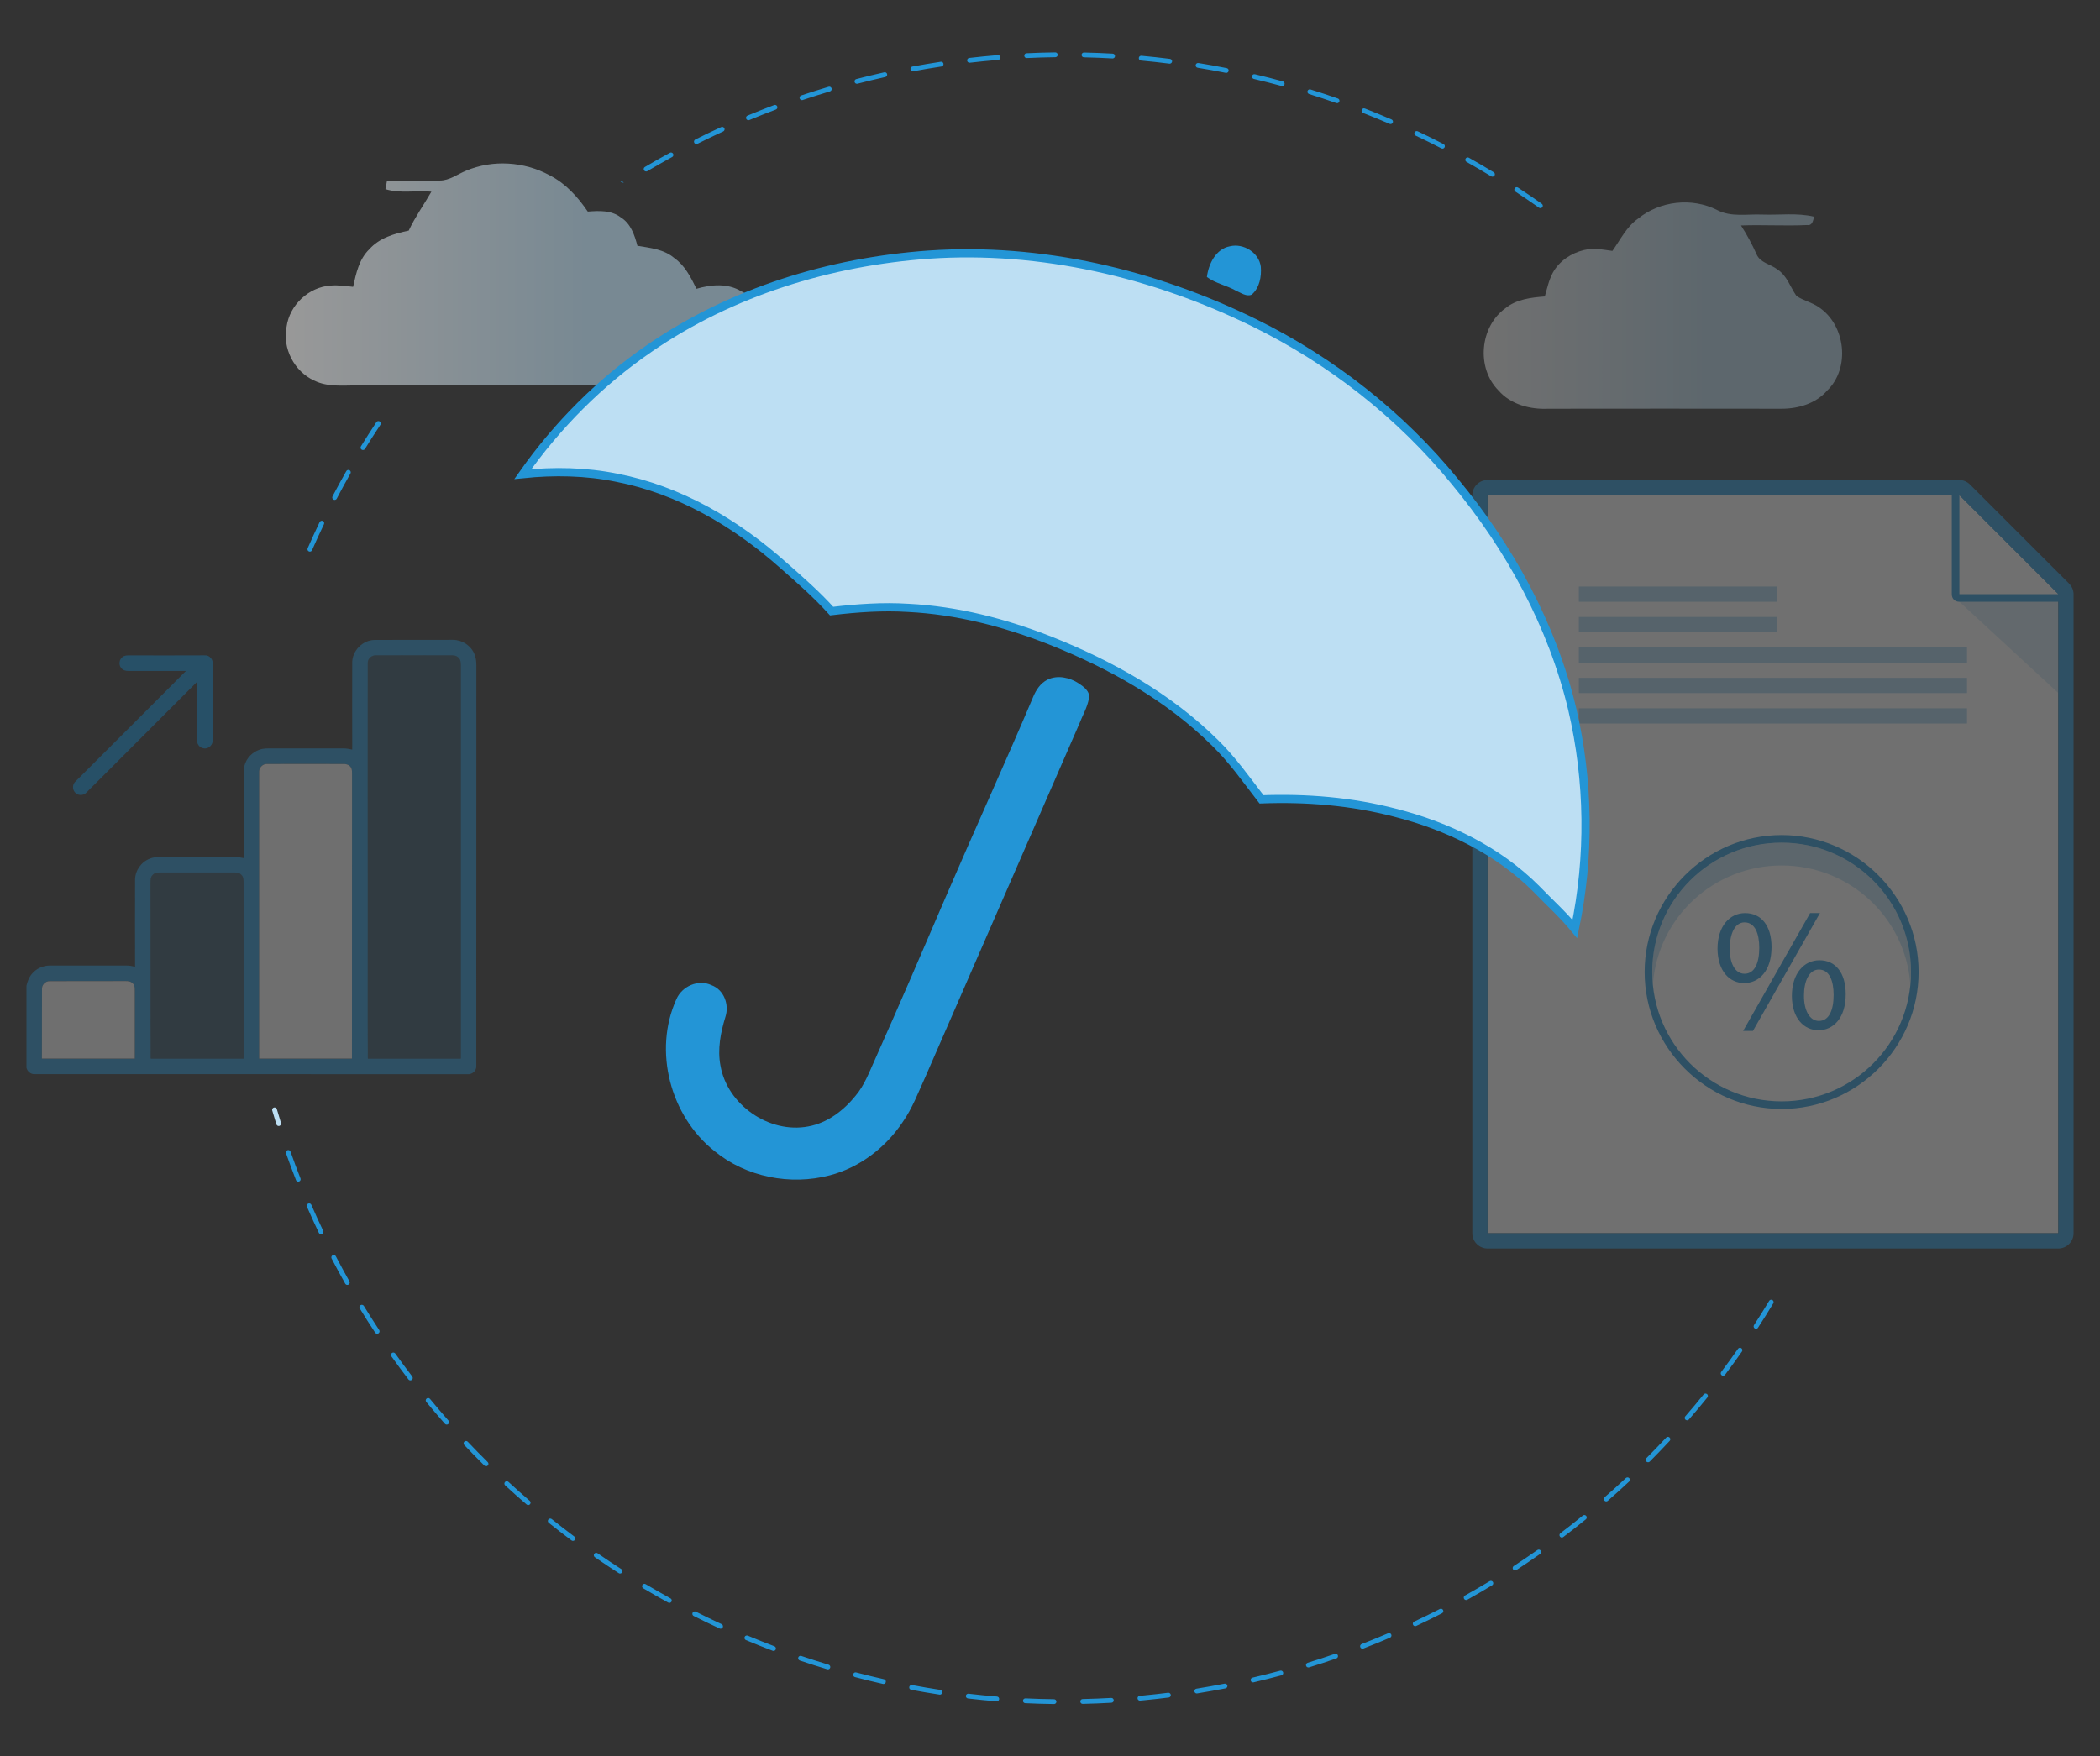 <?xml version="1.0" encoding="utf-8"?>
<!-- Generator: Adobe Illustrator 16.0.0, SVG Export Plug-In . SVG Version: 6.00 Build 0)  -->
<!DOCTYPE svg PUBLIC "-//W3C//DTD SVG 1.1//EN" "http://www.w3.org/Graphics/SVG/1.1/DTD/svg11.dtd">
<svg version="1.1" id="art" xmlns="http://www.w3.org/2000/svg" xmlns:xlink="http://www.w3.org/1999/xlink" x="0px" y="0px"
	 width="512px" height="428.336px" viewBox="0 0 512 428.336" enable-background="new 0 0 512 428.336" xml:space="preserve">
<rect x="0" y="0" width="512" height="428.336" fill="#333333" stroke="none"/>
<g>
	<g opacity="0.3">
		<g>
			<polygon fill="#FFFFFF" points="501.84,300.764 362.672,300.764 362.672,120.774 477.719,120.774 501.84,144.897 			"/>
			<path fill="#2395D6" d="M477.719,120.774l24.122,24.122v155.865H362.673V120.774H477.719 M477.719,117.063H362.672
				c-2.04,0-3.708,1.67-3.708,3.712v179.988c0,2.042,1.669,3.71,3.708,3.71H501.84c2.039,0,3.713-1.668,3.713-3.71V144.897
				c0-0.931-0.375-1.854-1.112-2.599l-24.122-24.123C479.573,117.436,478.647,117.063,477.719,117.063L477.719,117.063z"/>
		</g>
		<polygon opacity="0.2" fill="#2395D6" enable-background="new    " points="477.719,146.751 501.84,146.751 501.84,169.019 		"/>
		<g>
			<polygon fill="#FFFFFF" points="501.84,144.897 477.719,144.897 477.719,120.774 			"/>
			<path fill="#2395D6" d="M477.719,120.774l24.122,24.122h-24.122V120.774 M477.719,118.919c-0.184,0-0.551,0-0.742,0.187
				c-0.74,0.371-1.111,0.926-1.111,1.671v24.121c0,1.113,0.745,1.856,1.855,1.856h24.122c0.741,0,1.483-0.375,1.671-1.113
				c0.367-0.742,0.182-1.487-0.371-2.042l-24.124-24.125C478.647,119.106,478.273,118.919,477.719,118.919L477.719,118.919z"/>
		</g>
		<g>
			<circle fill="#FFFFFF" cx="434.379" cy="237.043" r="31.545"/>
			<path fill="#2395D6" d="M434.379,205.499c17.442,0,31.543,14.104,31.543,31.544c0,17.447-14.101,31.547-31.543,31.547
				c-17.447,0-31.547-14.104-31.547-31.547C402.832,219.603,416.932,205.499,434.379,205.499 M434.379,203.645
				c-18.376,0-33.401,15.028-33.401,33.398c0,18.373,15.025,33.4,33.401,33.4c18.371,0,33.397-15.027,33.397-33.4
				C467.776,218.673,452.75,203.645,434.379,203.645L434.379,203.645z"/>
		</g>
		<g opacity="0.3">
			<path fill="#2395D6" d="M434.379,211.067c16.512,0,30.06,12.617,31.354,28.76c0-0.928,0.184-1.856,0.184-2.784
				c0-17.44-14.101-31.544-31.544-31.544c-17.447,0-31.544,14.104-31.544,31.544c0,0.933,0,1.857,0.18,2.784
				C404.315,223.686,417.862,211.067,434.379,211.067z"/>
		</g>
		<rect x="384.936" y="143.04" opacity="0.4" fill="#2395D6" enable-background="new    " width="48.247" height="3.712"/>
		<rect x="384.936" y="150.46" opacity="0.4" fill="#2395D6" enable-background="new    " width="48.247" height="3.712"/>
		<rect x="384.936" y="157.882" opacity="0.4" fill="#2395D6" enable-background="new    " width="94.639" height="3.712"/>
		<rect x="384.936" y="165.307" opacity="0.4" fill="#2395D6" enable-background="new    " width="94.639" height="3.712"/>
		<rect x="384.936" y="172.731" opacity="0.4" fill="#2395D6" enable-background="new    " width="94.639" height="3.709"/>
		<g>
			<path fill="#2395D6" d="M431.918,230.971c0,5.86-3.079,8.77-6.671,8.77c-3.462,0-6.456-2.781-6.499-8.383
				c0-5.56,3.037-8.68,6.712-8.68C429.351,222.678,431.918,225.669,431.918,230.971z M421.741,231.229
				c-0.085,3.549,1.239,6.242,3.59,6.242c2.481,0,3.593-2.651,3.593-6.327c0-3.379-0.982-6.202-3.593-6.202
				C422.981,224.941,421.741,227.724,421.741,231.229z M424.991,251.409l16.334-28.731h2.394l-16.334,28.731H424.991z
				 M450.005,242.475c0,5.857-3.077,8.768-6.629,8.768c-3.462,0-6.456-2.78-6.499-8.34c0-5.603,3.037-8.726,6.714-8.726
				C447.483,234.177,450.005,237.171,450.005,242.475z M439.828,242.731c-0.042,3.549,1.327,6.245,3.633,6.245
				c2.482,0,3.594-2.653,3.594-6.331c0-3.377-0.983-6.199-3.594-6.199C441.112,236.445,439.828,239.223,439.828,242.731z"/>
		</g>
	</g>
	
		<linearGradient id="SVGID_1_" gradientUnits="userSpaceOnUse" x1="362.242" y1="361.303" x2="449.631" y2="361.303" gradientTransform="matrix(1 0 0 -1 -0.5 435.836)">
		<stop  offset="0" style="stop-color:#FFFFFF"/>
		<stop  offset="0.635" style="stop-color:#BDDFF3"/>
	</linearGradient>
	<path opacity="0.3" fill="url(#SVGID_1_)" enable-background="new    " d="M399.378,53.313c5.321-4.329,13.146-5.216,19.299-2.086
		c3.392,1.773,7.302,0.939,10.953,1.096c4.226,0.156,8.502-0.47,12.675,0.521c-0.261,0.938-0.417,2.242-1.72,2.033
		c-5.373,0.261-10.745-0.103-16.118,0.104c1.461,2.243,2.712,4.59,3.809,7.042c0.886,2.086,3.441,2.399,5.11,3.704
		c2.295,1.513,3.077,4.224,4.59,6.416c1.669,1.2,3.808,1.565,5.529,2.816c6.468,4.329,7.667,14.813,1.982,20.29
		c-2.766,3.181-7.042,4.433-11.111,4.433c-18.985,0-37.971-0.052-56.905,0c-4.434,0.209-9.18-1.043-12.152-4.485
		c-5.426-5.477-4.538-15.544,1.721-20.03c2.66-2.19,6.259-2.608,9.597-2.869c0.573-1.982,0.991-4.016,1.982-5.842
		c1.564-2.817,4.484-4.746,7.563-5.476c2.295-0.575,4.643-0.105,6.938,0.208C395.049,58.477,396.562,55.294,399.378,53.313
		L399.378,53.313z"/>
	
		<linearGradient id="SVGID_2_" gradientUnits="userSpaceOnUse" x1="70.153" y1="368.891" x2="187.618" y2="368.891" gradientTransform="matrix(1 0 0 -1 -0.5 435.836)">
		<stop  offset="0" style="stop-color:#FFFFFF"/>
		<stop  offset="0.635" style="stop-color:#BDDFF3"/>
	</linearGradient>
	<path opacity="0.5" fill="url(#SVGID_2_)" enable-background="new    " d="M113.627,41.633c6.52-2.764,14.188-2.242,20.342,1.096
		c3.912,1.982,6.886,5.268,9.337,8.867c2.712-0.208,5.737-0.365,8.032,1.408c2.452,1.513,3.391,4.329,4.068,6.937
		c3.129,0.521,6.468,0.835,8.971,2.973c2.608,1.825,4.069,4.746,5.424,7.511c3.601-1.043,7.615-1.408,10.955,0.626
		c5.477,2.712,7.824,9.858,5.424,15.439c-1.513,3.703-4.956,6.572-8.866,7.25c-2.87,0.469-5.738,0.208-8.607,0.26
		c-27.123,0-54.246,0-81.369,0c-3.599-0.052-7.407,0.47-10.745-1.2c-4.851-2.19-7.771-7.875-6.728-13.091
		c0.729-5.321,5.373-9.702,10.745-10.067c1.825-0.156,3.649,0.104,5.477,0.313c0.73-3.287,1.46-6.782,3.964-9.18
		c2.451-2.765,6.104-3.808,9.597-4.538c1.565-3.339,3.704-6.312,5.529-9.494c-3.703-0.365-7.562,0.521-11.214-0.626
		c0.156-0.626,0.261-1.252,0.365-1.93c4.276-0.365,8.606,0,12.884-0.157C109.611,44.034,111.541,42.468,113.627,41.633
		L113.627,41.633z"/>
	<path fill="#2395D6" d="M278.998,414.63l-1.021,0.096c-0.322,0.03-0.605-0.204-0.636-0.53c-0.031-0.32,0.206-0.604,0.526-0.636l0,0
		l1.019-0.096c1.984-0.19,3.975-0.412,5.913-0.656c0.291-0.031,0.614,0.186,0.652,0.507c0.041,0.322-0.188,0.612-0.504,0.653
		C282.995,414.215,280.993,414.438,278.998,414.63z M271.01,415.241c-0.007,0.001-0.015,0.002-0.021,0.002
		c-2.331,0.134-4.688,0.225-7.003,0.28c-0.325,0.007-0.592-0.25-0.6-0.575c-0.008-0.322,0.235-0.589,0.571-0.599
		c2.305-0.053,4.648-0.144,6.964-0.275c0.322-0.02,0.598,0.229,0.615,0.552C271.557,414.942,271.322,415.211,271.01,415.241z
		 M291.844,412.98c-0.303,0.029-0.582-0.186-0.631-0.491c-0.053-0.32,0.165-0.618,0.484-0.671c2.279-0.368,4.589-0.777,6.86-1.227
		c0.313-0.052,0.622,0.143,0.687,0.459c0.062,0.32-0.145,0.627-0.462,0.689c-2.285,0.447-4.603,0.861-6.896,1.232
		C291.869,412.978,291.858,412.979,291.844,412.98z M257.037,415.558c-0.021,0.002-0.042,0.001-0.064,0.002
		c-2.322-0.028-4.679-0.1-7.005-0.209c-0.323-0.017-0.573-0.288-0.557-0.61c0.014-0.322,0.278-0.565,0.61-0.559
		c2.313,0.108,4.654,0.181,6.964,0.207c0.323,0.005,0.583,0.27,0.579,0.592C257.563,415.281,257.333,415.529,257.037,415.558z
		 M305.555,410.281c-0.287,0.027-0.556-0.16-0.626-0.45c-0.071-0.314,0.125-0.631,0.439-0.703c2.269-0.531,4.54-1.104,6.756-1.697
		c0.307-0.082,0.634,0.098,0.718,0.41c0.085,0.313-0.1,0.635-0.412,0.718c-2.227,0.603-4.513,1.178-6.795,1.708
		C305.609,410.275,305.582,410.278,305.555,410.281z M243.081,414.898c-0.035,0.003-0.069,0.005-0.105,0.001
		c-2.323-0.19-4.672-0.424-6.976-0.694c-0.319-0.036-0.55-0.326-0.513-0.648c0.039-0.32,0.328-0.55,0.648-0.513
		c2.291,0.268,4.625,0.502,6.935,0.69c0.32,0.024,0.562,0.309,0.534,0.632C243.581,414.651,243.354,414.873,243.081,414.898z
		 M319.047,406.637c-0.272,0.026-0.532-0.139-0.614-0.41c-0.097-0.309,0.079-0.637,0.389-0.729c2.193-0.677,4.423-1.402,6.622-2.169
		c0.316-0.1,0.639,0.06,0.744,0.359c0.104,0.307-0.057,0.641-0.36,0.746c-2.212,0.769-4.452,1.501-6.663,2.181
		C319.125,406.626,319.086,406.633,319.047,406.637z M229.2,413.271c-0.048,0.005-0.096,0.004-0.146-0.007
		c-2.306-0.352-4.63-0.749-6.909-1.177c-0.316-0.062-0.525-0.366-0.466-0.686c0.062-0.318,0.368-0.527,0.685-0.467
		c2.266,0.428,4.577,0.822,6.87,1.174c0.319,0.051,0.537,0.35,0.488,0.671C229.679,413.048,229.46,413.245,229.2,413.271z
		 M332.25,402.059c-0.255,0.023-0.504-0.121-0.601-0.371c-0.119-0.302,0.03-0.643,0.333-0.756c2.151-0.83,4.322-1.717,6.457-2.629
		c0.294-0.121,0.642,0.012,0.766,0.311c0.127,0.297-0.011,0.642-0.307,0.767c-2.145,0.916-4.327,1.808-6.494,2.642
		C332.355,402.041,332.302,402.052,332.25,402.059z M215.45,410.669c-0.062,0.007-0.122,0.001-0.185-0.011
		c-2.276-0.514-4.571-1.074-6.826-1.67c-0.313-0.081-0.5-0.401-0.417-0.712c0.083-0.314,0.406-0.506,0.715-0.419
		c2.241,0.591,4.523,1.146,6.785,1.657c0.315,0.071,0.514,0.388,0.442,0.699C215.906,410.469,215.692,410.646,215.45,410.669z
		 M345.098,396.564c-0.239,0.022-0.477-0.104-0.586-0.332c-0.139-0.291-0.012-0.643,0.281-0.777c2.101-0.987,4.208-2.021,6.253-3.07
		c0.287-0.145,0.641-0.033,0.79,0.252c0.143,0.289,0.034,0.641-0.255,0.792c-2.057,1.054-4.175,2.095-6.291,3.087
		C345.227,396.542,345.166,396.561,345.098,396.564z M201.902,407.107c-0.073,0.007-0.148-0.003-0.224-0.024
		c-2.237-0.673-4.489-1.396-6.688-2.142c-0.307-0.104-0.468-0.436-0.365-0.74c0.102-0.305,0.433-0.471,0.743-0.364
		c2.185,0.741,4.423,1.458,6.647,2.129c0.31,0.092,0.484,0.42,0.393,0.729C202.336,406.927,202.133,407.085,201.902,407.107z
		 M357.516,390.195c-0.224,0.021-0.448-0.09-0.566-0.299c-0.158-0.28-0.056-0.639,0.225-0.797c2.009-1.119,4.028-2.293,6.01-3.49
		c0.275-0.164,0.636-0.08,0.804,0.197c0.168,0.275,0.075,0.637-0.199,0.803c-1.992,1.203-4.025,2.387-6.043,3.515
		C357.673,390.164,357.594,390.188,357.516,390.195z M188.644,402.604c-0.086,0.008-0.175-0.002-0.262-0.037
		c-2.187-0.828-4.379-1.703-6.519-2.602c-0.3-0.126-0.439-0.469-0.313-0.77c0.126-0.297,0.469-0.433,0.767-0.313
		c2.129,0.896,4.309,1.768,6.479,2.59c0.303,0.116,0.456,0.452,0.34,0.754C189.054,402.443,188.861,402.581,188.644,402.604z
		 M369.445,382.982c-0.209,0.021-0.426-0.074-0.547-0.264c-0.178-0.271-0.101-0.634,0.17-0.813c1.928-1.256,3.861-2.566,5.756-3.901
		c0.264-0.183,0.63-0.124,0.814,0.142c0.188,0.265,0.123,0.629-0.142,0.816c-1.902,1.339-3.848,2.659-5.788,3.928
		C369.626,382.941,369.535,382.975,369.445,382.982z M175.742,397.188c-0.101,0.01-0.202-0.004-0.299-0.051
		c-2.119-0.978-4.246-2.004-6.319-3.051c-0.291-0.145-0.405-0.496-0.259-0.787c0.143-0.288,0.497-0.4,0.784-0.258
		c2.063,1.041,4.178,2.059,6.282,3.034c0.293,0.133,0.42,0.483,0.286,0.776C176.129,397.045,175.942,397.169,175.742,397.188z
		 M380.846,374.951c-0.194,0.02-0.395-0.063-0.521-0.232c-0.193-0.258-0.145-0.624,0.114-0.818c1.841-1.396,3.685-2.842,5.471-4.297
		c0.253-0.203,0.62-0.168,0.823,0.084c0.204,0.25,0.168,0.621-0.081,0.822c-1.801,1.465-3.654,2.919-5.508,4.324
		C381.055,374.902,380.951,374.941,380.846,374.951z M163.253,390.887c-0.113,0.01-0.23-0.013-0.338-0.07
		c-2.029-1.112-4.077-2.283-6.088-3.479c-0.278-0.167-0.37-0.524-0.204-0.801c0.166-0.279,0.521-0.374,0.8-0.204
		c2,1.191,4.038,2.354,6.055,3.463c0.283,0.154,0.388,0.512,0.231,0.795C163.612,390.762,163.436,390.868,163.253,390.887z
		 M391.676,366.143c-0.183,0.018-0.369-0.049-0.497-0.199c-0.213-0.241-0.186-0.61,0.056-0.823c1.751-1.528,3.486-3.099,5.163-4.669
		c0.235-0.219,0.605-0.209,0.827,0.027c0.223,0.233,0.208,0.605-0.029,0.825c-1.688,1.58-3.435,3.16-5.196,4.694
		C391.907,366.083,391.793,366.131,391.676,366.143z M151.233,383.734c-0.126,0.013-0.256-0.018-0.372-0.088
		c-1.956-1.258-3.918-2.569-5.831-3.896c-0.266-0.182-0.333-0.547-0.148-0.813c0.185-0.265,0.549-0.332,0.815-0.146
		c1.9,1.318,3.851,2.623,5.798,3.874c0.271,0.173,0.349,0.534,0.176,0.808C151.57,383.626,151.406,383.718,151.233,383.734z
		 M401.868,356.6c-0.167,0.017-0.338-0.039-0.468-0.166c-0.229-0.229-0.229-0.601-0.002-0.83c1.627-1.629,3.25-3.313,4.829-5.013
		c0.223-0.239,0.59-0.252,0.823-0.03c0.238,0.221,0.254,0.59,0.032,0.825c-1.586,1.71-3.223,3.405-4.856,5.048
		C402.128,356.529,402.001,356.588,401.868,356.6z M139.742,375.771c-0.141,0.014-0.285-0.022-0.405-0.112
		c-1.859-1.388-3.724-2.828-5.547-4.288c-0.252-0.201-0.293-0.566-0.09-0.819c0.2-0.252,0.568-0.296,0.821-0.093
		c1.81,1.45,3.667,2.885,5.514,4.262c0.26,0.194,0.313,0.563,0.12,0.819C140.053,375.676,139.901,375.756,139.742,375.771z
		 M411.383,346.372c-0.151,0.014-0.31-0.033-0.437-0.14c-0.245-0.215-0.272-0.582-0.058-0.828c1.525-1.758,3.031-3.553,4.475-5.342
		c0.205-0.25,0.57-0.287,0.822-0.084c0.25,0.203,0.288,0.571,0.085,0.822c-1.452,1.794-2.966,3.604-4.5,5.37
		C411.666,346.289,411.525,346.357,411.383,346.372z M128.833,367.036c-0.151,0.015-0.311-0.033-0.438-0.14
		c-1.757-1.51-3.519-3.078-5.233-4.658c-0.237-0.223-0.253-0.59-0.034-0.827c0.218-0.237,0.588-0.254,0.827-0.032
		c1.706,1.572,3.457,3.128,5.206,4.631c0.245,0.213,0.271,0.579,0.062,0.823C129.12,366.952,128.977,367.021,128.833,367.036z
		 M420.172,335.504c-0.142,0.014-0.289-0.021-0.408-0.115c-0.258-0.193-0.312-0.562-0.113-0.816c1.392-1.85,2.77-3.748,4.094-5.643
		c0.187-0.262,0.55-0.328,0.813-0.145c0.266,0.188,0.329,0.552,0.146,0.816c-1.336,1.904-2.722,3.812-4.12,5.67
		C420.481,335.41,420.326,335.49,420.172,335.504z M118.558,357.566c-0.166,0.017-0.339-0.039-0.468-0.166
		c-1.652-1.633-3.301-3.315-4.896-5.006c-0.224-0.233-0.214-0.607,0.022-0.826c0.236-0.224,0.606-0.211,0.827,0.024
		c1.588,1.679,3.227,3.354,4.872,4.978c0.229,0.229,0.229,0.597,0.004,0.826C118.819,357.498,118.69,357.554,118.558,357.566z
		 M428.187,324.054c-0.125,0.013-0.256-0.016-0.375-0.092c-0.268-0.174-0.344-0.539-0.172-0.808c1.255-1.93,2.497-3.918,3.698-5.913
		c0.169-0.275,0.525-0.366,0.801-0.196c0.279,0.164,0.366,0.521,0.201,0.801c-1.208,2.006-2.458,4.006-3.72,5.944
		C428.521,323.945,428.359,324.038,428.187,324.054z M108.967,347.417c-0.181,0.019-0.368-0.05-0.495-0.197
		c-1.547-1.754-3.073-3.546-4.54-5.333c-0.206-0.251-0.169-0.619,0.08-0.822c0.249-0.209,0.619-0.172,0.824,0.078
		c1.457,1.775,2.975,3.559,4.513,5.303c0.214,0.242,0.191,0.611-0.052,0.824C109.201,347.357,109.082,347.404,108.967,347.417z
		 M100.103,336.628c-0.194,0.019-0.395-0.063-0.521-0.226c-1.407-1.838-2.805-3.734-4.158-5.635
		c-0.186-0.264-0.124-0.627,0.137-0.816c0.265-0.186,0.63-0.126,0.816,0.139c1.343,1.889,2.733,3.773,4.132,5.6
		c0.196,0.26,0.147,0.627-0.106,0.822C100.309,336.579,100.207,336.617,100.103,336.628z M92.011,325.258
		c-0.208,0.02-0.421-0.074-0.544-0.261c-1.279-1.938-2.544-3.927-3.751-5.906c-0.169-0.274-0.081-0.636,0.194-0.803
		c0.276-0.171,0.637-0.082,0.804,0.19c1.203,1.969,2.458,3.946,3.731,5.873c0.179,0.271,0.104,0.633-0.165,0.813
		C92.196,325.215,92.106,325.248,92.011,325.258z M84.738,313.352c-0.225,0.021-0.449-0.084-0.566-0.293
		c-1.147-2.031-2.266-4.102-3.329-6.147c-0.147-0.287-0.038-0.642,0.249-0.791c0.287-0.146,0.641-0.037,0.79,0.251
		c1.059,2.039,2.171,4.096,3.311,6.113c0.157,0.279,0.06,0.639-0.222,0.799C84.895,313.322,84.818,313.344,84.738,313.352z
		 M78.314,300.979c-0.239,0.021-0.477-0.103-0.583-0.33c-0.994-2.093-1.969-4.232-2.891-6.364c-0.13-0.293,0.007-0.642,0.303-0.767
		c0.299-0.132,0.642,0.008,0.769,0.304c0.919,2.115,1.886,4.247,2.874,6.327c0.139,0.288,0.015,0.641-0.277,0.777
		C78.446,300.956,78.381,300.974,78.314,300.979z M72.769,288.174c-0.253,0.025-0.503-0.118-0.6-0.367
		c-0.846-2.16-1.668-4.368-2.439-6.563c-0.108-0.303,0.052-0.638,0.355-0.745c0.302-0.104,0.639,0.051,0.746,0.356
		c0.768,2.18,1.585,4.372,2.427,6.523c0.119,0.301-0.03,0.643-0.331,0.757C72.874,288.155,72.82,288.169,72.769,288.174z
		 M75.602,134.522c-0.097,0.009-0.194-0.005-0.291-0.046c-0.295-0.129-0.43-0.474-0.301-0.771c0.929-2.128,1.912-4.273,2.918-6.377
		c0.14-0.292,0.488-0.415,0.782-0.276c0.29,0.14,0.414,0.49,0.274,0.782c-1.001,2.091-1.979,4.225-2.902,6.341
		C75.992,134.375,75.805,134.502,75.602,134.522z M81.643,121.909c-0.109,0.01-0.222-0.01-0.326-0.064
		c-0.288-0.149-0.397-0.503-0.248-0.789c1.075-2.06,2.205-4.132,3.354-6.159c0.159-0.282,0.518-0.379,0.799-0.22
		c0.28,0.161,0.379,0.517,0.22,0.798c-1.144,2.015-2.267,4.074-3.336,6.123C82.01,121.778,81.834,121.89,81.643,121.909z
		 M88.183,109.663c-0.275-0.169-0.361-0.529-0.192-0.804c1.224-1.989,2.494-3.977,3.775-5.91c0.179-0.27,0.543-0.344,0.812-0.165
		c0.27,0.178,0.342,0.542,0.165,0.81c-1.275,1.922-2.537,3.898-3.752,5.877c-0.103,0.161-0.269,0.259-0.444,0.276
		C88.424,109.758,88.297,109.731,88.183,109.663 M375.623,50.757c-0.135,0.014-0.274-0.02-0.392-0.104
		c-1.89-1.334-3.828-2.657-5.764-3.926c-0.269-0.176-0.344-0.541-0.166-0.81c0.174-0.271,0.541-0.343,0.809-0.167
		c1.944,1.277,3.894,2.604,5.793,3.95c0.265,0.187,0.328,0.551,0.141,0.815C375.943,50.658,375.789,50.742,375.623,50.757z
		 M363.934,43.083c-0.119,0.012-0.247-0.014-0.358-0.081c-1.979-1.206-4.005-2.389-6.02-3.521c-0.283-0.159-0.385-0.516-0.225-0.797
		c0.155-0.282,0.514-0.382,0.796-0.223c2.028,1.138,4.065,2.329,6.056,3.541c0.275,0.167,0.362,0.527,0.196,0.803
		C364.28,42.968,364.112,43.065,363.934,43.083z M351.738,36.234c-0.111,0.011-0.221-0.01-0.325-0.063
		c-2.054-1.06-4.156-2.102-6.253-3.093c-0.292-0.139-0.418-0.486-0.277-0.779c0.138-0.292,0.487-0.416,0.779-0.277
		c2.106,0.997,4.222,2.044,6.289,3.112c0.289,0.147,0.398,0.5,0.25,0.788C352.107,36.104,351.929,36.216,351.738,36.234z
		 M151.268,44.388c0.271-0.174,0.635-0.095,0.81,0.178 M339.091,30.249c-0.097,0.009-0.196-0.006-0.287-0.045
		c-2.126-0.917-4.298-1.809-6.458-2.651c-0.301-0.118-0.45-0.458-0.333-0.759c0.116-0.302,0.455-0.451,0.757-0.332
		c2.174,0.847,4.359,1.745,6.497,2.668c0.296,0.128,0.435,0.471,0.306,0.769C339.482,30.101,339.294,30.229,339.091,30.249z
		 M157.585,41.803c-0.218,0.021-0.439-0.083-0.56-0.285c-0.165-0.277-0.074-0.637,0.206-0.801c2.007-1.188,4.055-2.351,6.087-3.458
		c0.282-0.156,0.638-0.049,0.793,0.234c0.152,0.283,0.052,0.639-0.233,0.793c-2.021,1.101-4.056,2.258-6.051,3.438
		C157.751,41.771,157.669,41.795,157.585,41.803z M326.048,25.156c-0.082,0.009-0.167-0.001-0.247-0.03
		c-2.189-0.767-4.422-1.504-6.631-2.195c-0.308-0.096-0.48-0.422-0.385-0.732c0.096-0.308,0.423-0.479,0.73-0.385
		c2.227,0.693,4.471,1.436,6.671,2.207c0.304,0.107,0.464,0.441,0.359,0.746C326.464,24.992,326.266,25.135,326.048,25.156z
		 M169.84,35.122c-0.233,0.022-0.468-0.098-0.58-0.32c-0.143-0.289-0.027-0.64,0.261-0.786c2.073-1.038,4.197-2.054,6.313-3.023
		c0.293-0.133,0.642-0.004,0.776,0.289c0.135,0.293,0.003,0.641-0.29,0.776c-2.103,0.961-4.213,1.972-6.274,3.004
		C169.977,35.095,169.908,35.114,169.84,35.122z M312.672,20.989c-0.068,0.007-0.141,0.001-0.211-0.019
		c-2.239-0.611-4.518-1.192-6.771-1.724c-0.313-0.074-0.511-0.388-0.435-0.703c0.073-0.315,0.387-0.513,0.703-0.435
		c2.265,0.536,4.558,1.118,6.813,1.734c0.311,0.084,0.498,0.407,0.41,0.719C313.114,20.803,312.906,20.966,312.672,20.989z
		 M182.525,29.316c-0.249,0.023-0.495-0.114-0.597-0.359c-0.124-0.297,0.018-0.641,0.315-0.763c2.136-0.888,4.325-1.754,6.505-2.573
		c0.303-0.11,0.641,0.039,0.753,0.343c0.115,0.302-0.039,0.64-0.341,0.752c-2.167,0.813-4.343,1.674-6.467,2.559
		C182.637,29.297,182.582,29.312,182.525,29.316z M299.029,17.771c-0.054,0.005-0.112,0.003-0.171-0.008
		c-2.261-0.451-4.568-0.868-6.855-1.241c-0.318-0.052-0.535-0.353-0.484-0.672c0.056-0.318,0.356-0.537,0.671-0.483
		c2.304,0.375,4.625,0.795,6.899,1.247c0.317,0.063,0.524,0.371,0.458,0.688C299.495,17.562,299.28,17.747,299.029,17.771z
		 M195.58,24.416c-0.263,0.025-0.522-0.133-0.608-0.396c-0.104-0.306,0.061-0.638,0.366-0.74c2.208-0.743,4.457-1.453,6.684-2.116
		c0.309-0.096,0.637,0.083,0.728,0.394c0.093,0.31-0.084,0.635-0.395,0.727c-2.213,0.658-4.448,1.365-6.644,2.103
		C195.668,24.4,195.623,24.411,195.58,24.416z M285.233,15.523c-0.041,0.003-0.085,0.005-0.127-0.002
		c-2.295-0.292-4.627-0.547-6.926-0.757c-0.322-0.03-0.56-0.314-0.529-0.638c0.031-0.324,0.322-0.559,0.637-0.528
		c2.316,0.212,4.662,0.469,6.968,0.762c0.322,0.041,0.549,0.334,0.509,0.654C285.724,15.291,285.5,15.497,285.233,15.523z
		 M208.976,20.428c-0.281,0.027-0.548-0.153-0.619-0.435c-0.083-0.313,0.104-0.631,0.418-0.712c2.242-0.583,4.533-1.137,6.813-1.646
		c0.319-0.081,0.628,0.127,0.699,0.443c0.068,0.314-0.129,0.627-0.444,0.699c-2.265,0.505-4.543,1.055-6.772,1.634
		C209.036,20.42,209.005,20.425,208.976,20.428z M271.324,14.247c-0.03,0.003-0.062,0.004-0.094,0.002
		c-2.305-0.131-4.647-0.221-6.963-0.271c-0.322-0.008-0.578-0.274-0.568-0.598c0.005-0.322,0.273-0.581,0.595-0.571
		c2.327,0.05,4.685,0.142,7.005,0.272c0.322,0.019,0.569,0.295,0.55,0.617C271.833,13.989,271.603,14.22,271.324,14.247z
		 M222.617,17.385c-0.3,0.029-0.574-0.174-0.632-0.474c-0.061-0.317,0.149-0.624,0.467-0.683c2.285-0.425,4.607-0.82,6.912-1.167
		c0.31-0.059,0.618,0.171,0.665,0.489c0.049,0.319-0.17,0.619-0.489,0.667c-2.291,0.344-4.602,0.736-6.872,1.16
		C222.653,17.382,222.635,17.384,222.617,17.385z M257.351,13.943c-0.02,0.002-0.034,0.003-0.054,0.003
		c-2.306,0.028-4.648,0.099-6.963,0.21c-0.323,0.015-0.596-0.234-0.609-0.558c-0.015-0.321,0.226-0.612,0.556-0.611
		c2.325-0.11,4.684-0.182,7.005-0.211c0.322-0.004,0.588,0.254,0.592,0.577C257.884,13.66,257.648,13.915,257.351,13.943z
		 M236.435,15.295c-0.316,0.03-0.6-0.197-0.637-0.515c-0.037-0.32,0.193-0.612,0.514-0.649c2.315-0.268,4.648-0.501,6.978-0.691
		c0.321-0.026,0.604,0.214,0.631,0.536c0.025,0.32-0.229,0.604-0.538,0.63c-2.312,0.19-4.633,0.421-6.936,0.688
		C236.444,15.295,236.44,15.295,236.435,15.295z"/>
	<path fill="#BDDFF3" d="M68.004,274.601c-0.271,0.024-0.53-0.141-0.614-0.408c-0.349-1.118-0.687-2.242-1.016-3.37
		c-0.092-0.311,0.087-0.636,0.396-0.726c0.312-0.089,0.637,0.09,0.728,0.396c0.327,1.12,0.664,2.236,1.01,3.349
		c0.097,0.309-0.076,0.638-0.385,0.732C68.082,274.587,68.042,274.595,68.004,274.601z"/>
	<g opacity="0.3">
		<path fill="#2395D6" d="M85.873,161.576c0-2.88,2.548-5.472,5.429-5.516c6.36-0.045,12.722,0,19.104-0.023
			c2.217-0.022,4.365,1.352,5.229,3.391c0.444,0.952,0.51,1.994,0.51,3.035c-0.021,32.511,0,64.999-0.021,97.51
			c0.088,1.175-1.042,2.127-2.194,1.994c-35.146-0.021-70.316,0-105.486-0.021c-0.953,0.064-1.795-0.665-1.995-1.573v-19.968
			c0.244-1.021,0.599-2.038,1.286-2.858c1.063-1.329,2.77-2.104,4.476-2.084c6.206,0.021,12.411,0,18.638,0
			c0.688,0,1.396,0.133,2.083,0.289c-0.021-7.069-0.021-14.141,0-21.208c0-2.238,1.506-4.364,3.591-5.141
			c1.219-0.509,2.548-0.399,3.834-0.399c5.628,0,11.235,0,16.863,0c0.732-0.021,1.463,0.111,2.194,0.265
			c-0.021-6.514,0-13.03,0-19.545c0-0.997-0.089-1.995,0.178-2.97c0.465-1.838,1.927-3.368,3.745-3.945
			c1.019-0.354,2.105-0.288,3.168-0.288c5.763,0,11.524,0,17.286,0c0.709,0,1.397,0.132,2.084,0.288
			C85.85,175.738,85.873,168.646,85.873,161.576 M89.662,161.798c-0.022,20.232,0,40.49,0,60.722
			c0.021,11.878-0.044,23.777,0.021,35.656c7.559,0,15.114,0,22.671,0c0-31.979,0-63.958,0-95.958c0-0.643-0.044-1.374-0.554-1.816
			c-0.532-0.599-1.352-0.599-2.083-0.577c-5.982,0-11.967-0.022-17.973,0C90.637,159.715,89.573,160.646,89.662,161.798
			 M63.179,188.369c0,23.27,0,46.539,0,69.808c7.535-0.021,15.093,0,22.627,0c0.022-23.202,0-46.382,0.022-69.563
			c-0.022-0.576,0.021-1.196-0.399-1.64c-0.441-0.553-1.196-0.708-1.86-0.663c-6.14,0-12.278-0.022-18.396,0
			C64.044,186.22,63.069,187.261,63.179,188.369 M37.206,213.39c-0.554,0.532-0.487,1.329-0.509,2.038
			c0.045,14.249-0.022,28.5,0.045,42.749c7.533,0,15.091,0,22.647,0c0-14.337,0-28.652,0-42.993
			c-0.022-0.642-0.022-1.373-0.554-1.838c-0.443-0.531-1.197-0.576-1.862-0.576c-5.894,0-11.811,0.022-17.729,0
			C38.514,212.77,37.717,212.792,37.206,213.39 M10.236,241.335c-0.022,5.605,0,11.233-0.022,16.842c7.558-0.021,15.092,0,22.648,0
			c0.022-5.541-0.022-11.079,0-16.598c0-0.576,0.022-1.219-0.399-1.663c-0.442-0.556-1.174-0.686-1.861-0.665
			c-6.139,0.022-12.276,0-18.394,0.022C11.078,239.186,10.103,240.227,10.236,241.335L10.236,241.335z"/>
		<path fill="#0B93E1" d="M29.893,160.204c0.443-0.355,1.042-0.377,1.573-0.377c5.629,0.022,11.236,0,16.865,0
			c0.665,0,1.307-0.044,1.972,0c0.82,0.133,1.529,0.909,1.552,1.75c-0.065,6.361,0,12.699-0.021,19.059
			c0.044,1.197-1.241,2.194-2.371,1.818c-0.909-0.199-1.507-1.13-1.418-2.039c0-4.719,0-9.441,0.022-14.161
			c-8.976,9.02-17.996,18.017-26.992,27.015c-0.731,0.819-2.15,0.797-2.814-0.067c-0.666-0.73-0.599-1.949,0.132-2.616
			c8.977-8.997,17.996-17.949,26.949-26.969c-4.698,0-9.396,0-14.094,0c-0.644,0.021-1.33-0.199-1.729-0.754
			C28.895,162.085,29.051,160.8,29.893,160.204L29.893,160.204z"/>
		<path opacity="0.3" fill="#2395D6" enable-background="new    " d="M89.662,161.798c-0.088-1.152,0.975-2.083,2.083-1.973
			c6.006-0.022,11.99,0,17.973,0c0.732-0.022,1.551-0.022,2.083,0.577c0.509,0.443,0.554,1.173,0.554,1.816c0,32,0,63.979,0,95.958
			c-7.557,0-15.112,0-22.671,0c-0.065-11.879,0-23.778-0.021-35.656C89.662,202.289,89.639,182.03,89.662,161.798L89.662,161.798z"
			/>
		<path fill="#FDFDFD" d="M63.179,188.369c-0.109-1.107,0.865-2.148,1.995-2.059c6.117-0.022,12.255,0,18.396,0
			c0.664-0.045,1.418,0.11,1.86,0.663c0.421,0.444,0.377,1.064,0.399,1.64c-0.022,23.182,0,46.361-0.022,69.563
			c-7.535,0-15.092-0.021-22.627,0C63.179,234.907,63.179,211.639,63.179,188.369L63.179,188.369z"/>
		<path opacity="0.3" fill="#2395D6" enable-background="new    " d="M37.206,213.39c0.511-0.598,1.308-0.62,2.039-0.62
			c5.918,0.022,11.835,0,17.729,0c0.666,0,1.419,0.045,1.862,0.576c0.531,0.465,0.531,1.196,0.554,1.838c0,14.341,0,28.656,0,42.993
			c-7.558,0-15.114,0-22.647,0c-0.067-14.249,0-28.5-0.045-42.749C36.719,214.719,36.652,213.921,37.206,213.39L37.206,213.39z"/>
		<path fill="#FDFDFD" d="M10.236,241.335c-0.134-1.108,0.842-2.149,1.972-2.062c6.117-0.022,12.255,0,18.394-0.022
			c0.688-0.021,1.418,0.109,1.861,0.665c0.422,0.444,0.399,1.087,0.399,1.663c-0.022,5.519,0.022,11.057,0,16.598
			c-7.558,0-15.092-0.021-22.648,0C10.236,252.568,10.214,246.94,10.236,241.335L10.236,241.335z"/>
	</g>
	<path fill="#2395D6" d="M299.868,60.059c3.301-0.806,7.098,1.545,7.53,4.991c0.202,2.412-0.305,5.163-2.221,6.805
		c-1.299,0.572-2.64-0.47-3.787-0.94c-2.313-1.322-5.017-1.784-7.14-3.363C294.663,64.355,296.423,60.705,299.868,60.059
		L299.868,60.059z"/>
	<path fill="#BDDFF3" stroke="#2395D6" stroke-width="2" stroke-miterlimit="10" d="M305.931,78.788
		c18.745,9.225,35.558,22.428,48.792,38.662c13.347,16.116,23.712,34.972,28.587,55.415c4.123,17.558,4.355,36.059,0.646,53.692
		c-2.88-3.512-6.234-6.517-9.369-9.771c-9.367-9.391-21.687-15.361-34.468-18.6c-10.619-2.767-21.606-3.66-32.552-3.25
		c-3.622-4.685-7.034-9.594-11.317-13.764c-11.315-11.225-25.538-19.156-40.258-24.987c-11.052-4.342-22.674-7.345-34.549-7.944
		c-6.233-0.397-12.495,0.05-18.688,0.787c-3.624-4.017-7.721-7.62-11.793-11.189c-11.531-10.282-25.342-18.384-40.569-21.328
		c-7.529-1.546-15.286-1.679-22.926-0.889c8.382-11.921,18.853-22.453,30.887-30.69c20.015-13.78,43.998-21.13,68.094-22.838
		C253.806,60.209,281.371,66.701,305.931,78.788L305.931,78.788z"/>
	<path fill="#2395D6" d="M263.028,166.669c1.195,0.805,2.793,1.953,2.47,3.611c-0.386,2.259-1.599,4.237-2.398,6.337
		c-12.462,28.68-25.002,57.267-37.462,85.945c-1.728,3.762-3.184,7.71-5.564,11.093c-4.161,6.224-10.507,11.089-17.763,12.978
		c-9.618,2.529-20.391,0.432-28.118-5.919c-10.769-8.52-14.988-24.457-9.282-37.045c1.382-3.188,5.377-4.925,8.548-3.419
		c3.075,1.127,4.366,4.745,3.415,7.709c-1.19,3.851-1.979,7.926-1.216,11.926c1.651,9.527,11.862,16.655,21.422,14.819
		c4.667-0.851,8.624-3.891,11.529-7.5c2.132-2.529,3.292-5.675,4.653-8.673c5.954-13.354,11.729-26.74,17.503-40.216
		c6.936-16.125,14.253-32.125,21.125-48.343c0.689-1.673,1.761-3.348,3.489-4.216C257.819,164.553,260.796,165.203,263.028,166.669
		L263.028,166.669z"/>
</g>
</svg>
